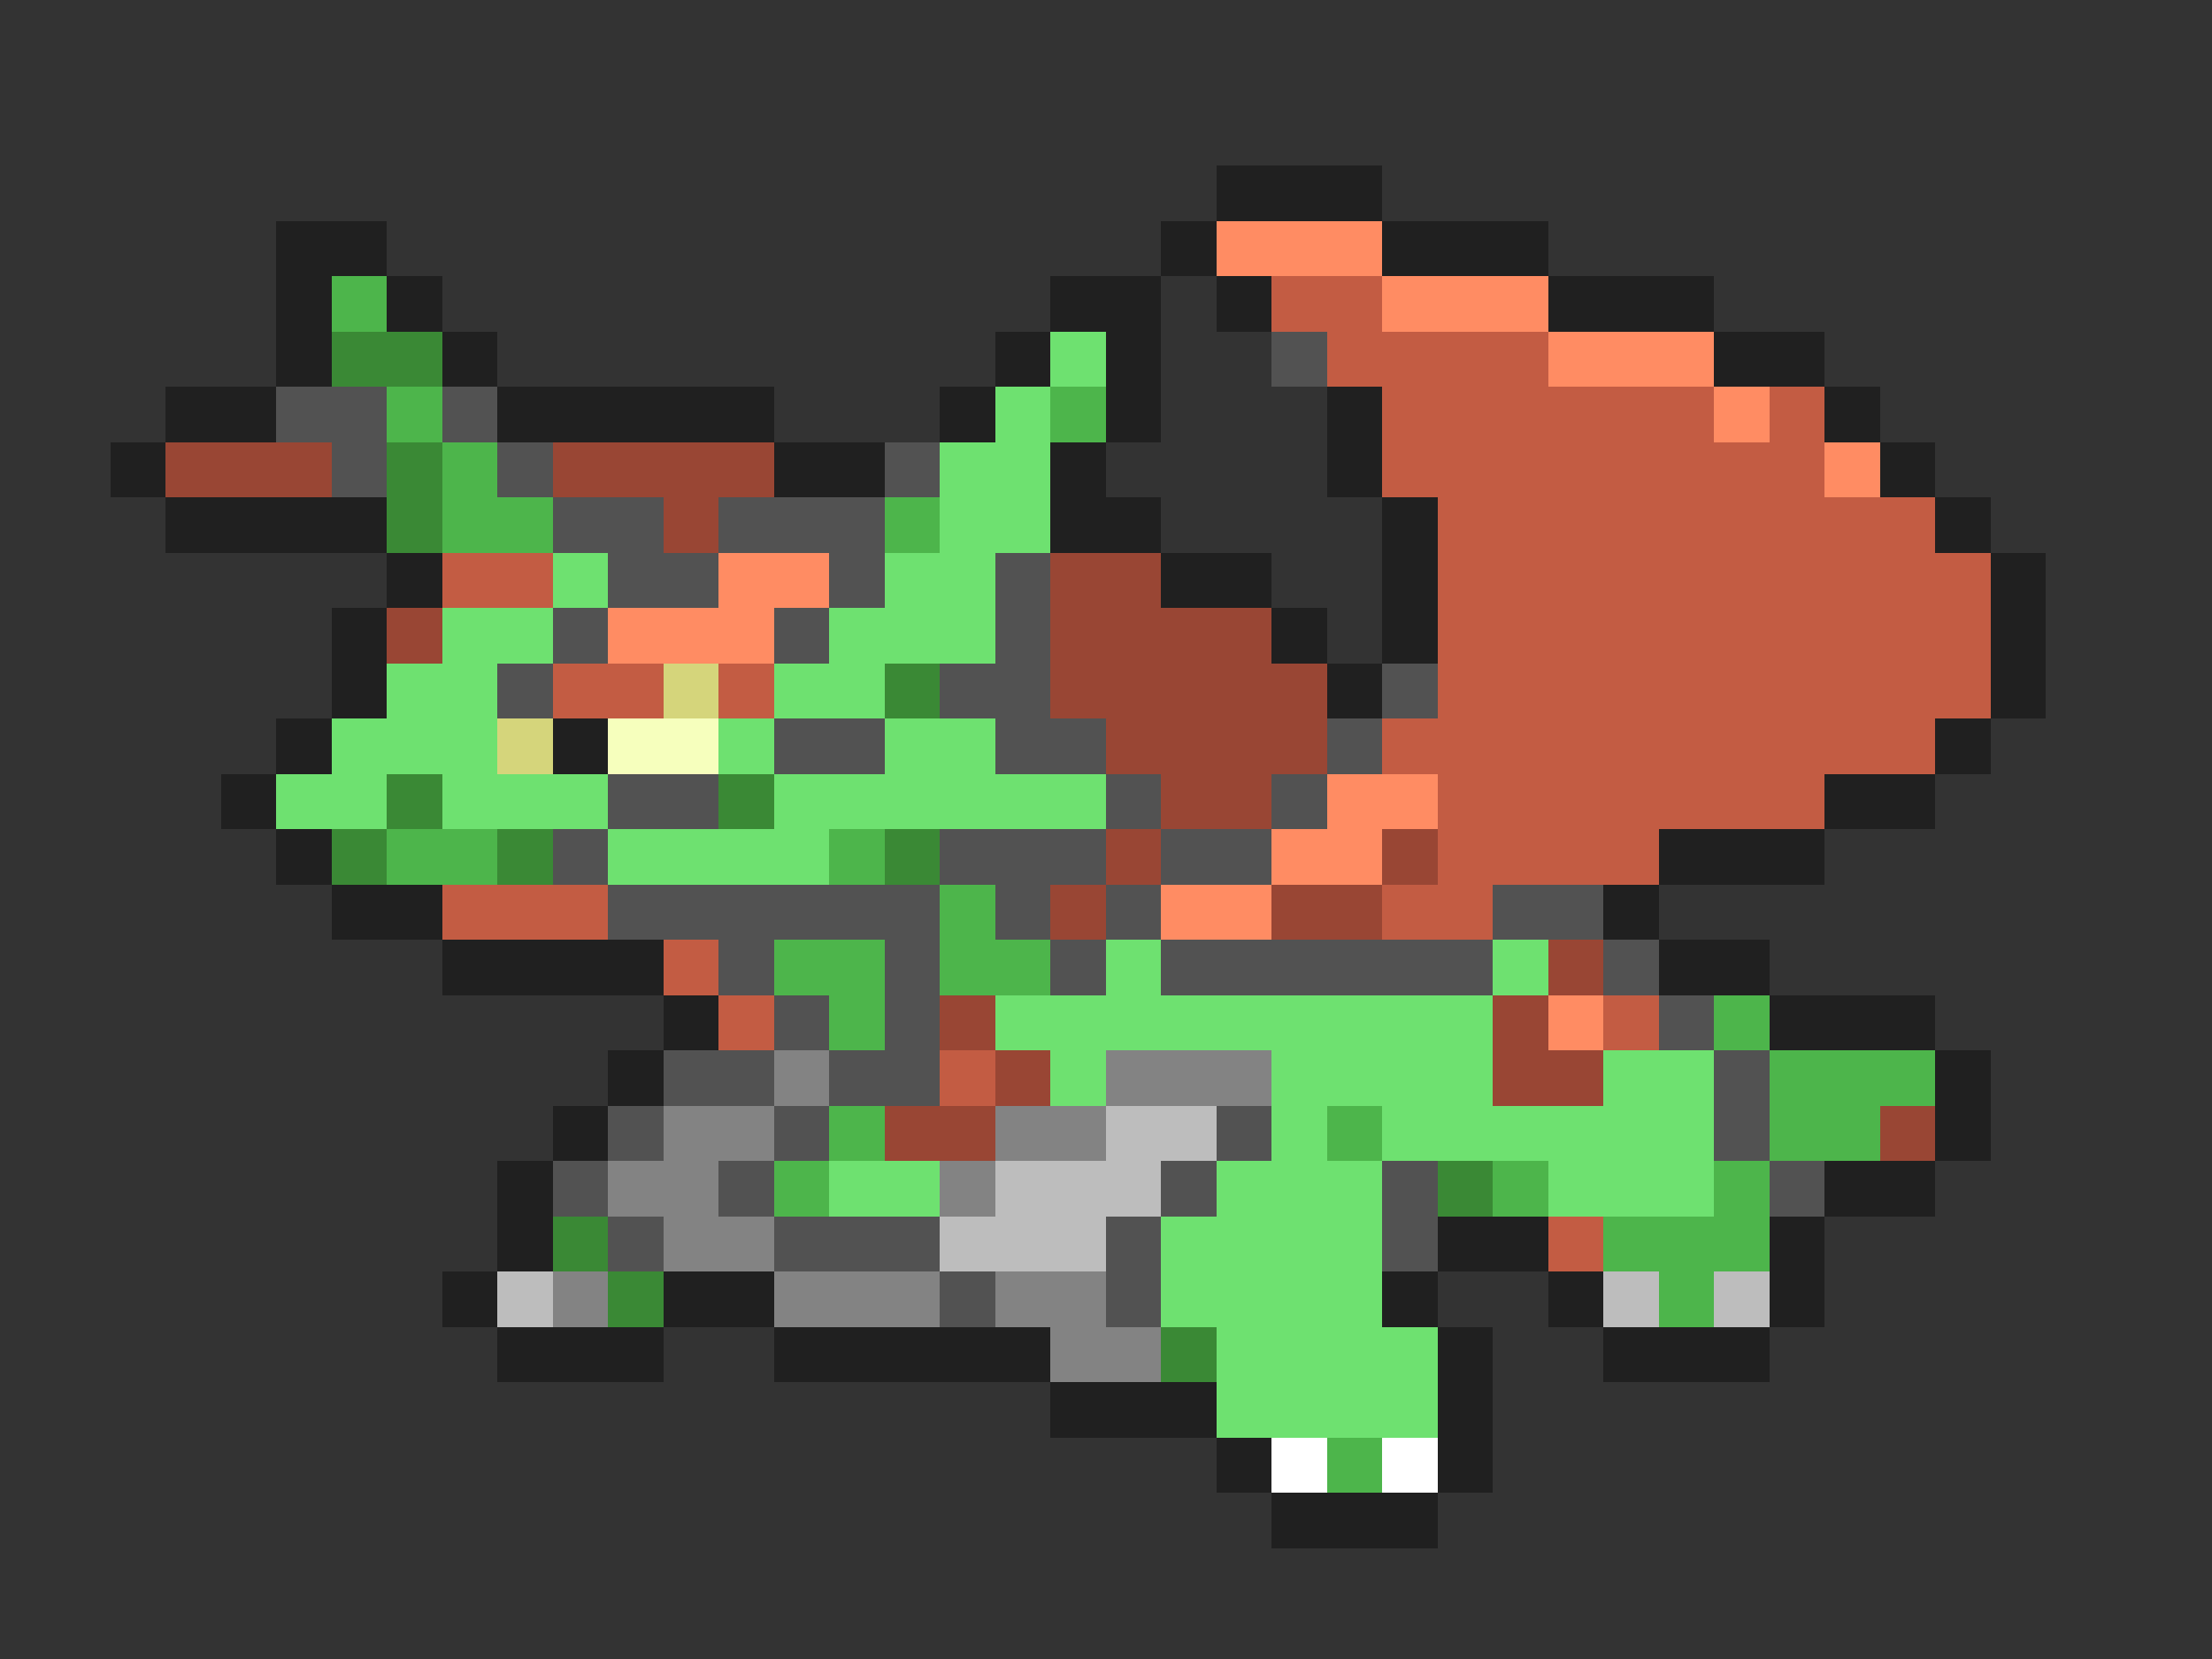 <svg xmlns="http://www.w3.org/2000/svg" viewBox="0 -0.5 40 30" shape-rendering="crispEdges">
<rect x="0" y="-0.5" width="40" height="30" fill="#333333" stroke="none"/>
<path stroke="#202020" d="M22 3h3M5 4h2M21 4h1M25 4h3M5 5h1M7 5h1M19 5h2M22 5h1M28 5h3M5 6h1M8 6h1M18 6h1M20 6h1M31 6h2M3 7h2M9 7h5M17 7h1M20 7h1M24 7h1M33 7h1M2 8h1M14 8h2M19 8h1M24 8h1M34 8h1M3 9h4M19 9h2M25 9h1M35 9h1M7 10h1M21 10h2M25 10h1M36 10h1M6 11h1M23 11h1M25 11h1M36 11h1M6 12h1M24 12h1M36 12h1M5 13h1M10 13h1M35 13h1M4 14h1M33 14h2M5 15h1M30 15h3M6 16h2M29 16h1M8 17h4M30 17h2M12 18h1M32 18h3M11 19h1M35 19h1M10 20h1M35 20h1M9 21h1M33 21h2M9 22h1M26 22h2M32 22h1M8 23h1M12 23h2M25 23h1M28 23h1M32 23h1M9 24h3M14 24h5M26 24h1M29 24h3M19 25h3M26 25h1M22 26h1M26 26h1M23 27h3" />
<path stroke="#ff8c63" d="M22 4h3M25 5h3M28 6h3M31 7h1M33 8h1M13 10h2M11 11h3M24 14h2M23 15h2M21 16h2M28 18h1" />
<path stroke="#4db54b" d="M6 5h1M7 7h1M19 7h1M8 8h1M8 9h2M16 9h1M7 15h2M15 15h1M17 16h1M14 17h2M17 17h2M15 18h1M31 18h1M32 19h3M15 20h1M24 20h1M32 20h2M14 21h1M27 21h1M31 21h1M29 22h3M30 23h1M24 26h1" />
<path stroke="#c35c43" d="M23 5h2M24 6h4M25 7h6M32 7h1M25 8h8M26 9h9M8 10h2M26 10h10M26 11h10M10 12h2M13 12h1M26 12h10M25 13h10M26 14h7M26 15h4M8 16h3M25 16h2M12 17h1M13 18h1M29 18h1M17 19h1M28 22h1" />
<path stroke="#3a8935" d="M6 6h2M7 8h1M7 9h1M16 12h1M7 14h1M13 14h1M6 15h1M9 15h1M16 15h1M26 21h1M10 22h1M11 23h1M21 24h1" />
<path stroke="#6ee170" d="M19 6h1M18 7h1M17 8h2M17 9h2M10 10h1M16 10h2M8 11h2M15 11h3M7 12h2M14 12h2M6 13h3M13 13h1M16 13h2M5 14h2M8 14h3M14 14h6M11 15h4M20 17h1M27 17h1M18 18h9M19 19h1M23 19h4M29 19h2M23 20h1M25 20h6M15 21h2M22 21h3M28 21h3M21 22h4M21 23h4M22 24h4M22 25h4" />
<path stroke="#525252" d="M23 6h1M5 7h2M8 7h1M6 8h1M9 8h1M16 8h1M10 9h2M13 9h3M11 10h2M15 10h1M18 10h1M10 11h1M14 11h1M18 11h1M9 12h1M17 12h2M25 12h1M14 13h2M18 13h2M24 13h1M11 14h2M20 14h1M23 14h1M10 15h1M17 15h3M21 15h2M11 16h6M18 16h1M20 16h1M27 16h2M13 17h1M16 17h1M19 17h1M21 17h6M29 17h1M14 18h1M16 18h1M30 18h1M12 19h2M15 19h2M31 19h1M11 20h1M14 20h1M22 20h1M31 20h1M10 21h1M13 21h1M21 21h1M25 21h1M32 21h1M11 22h1M14 22h3M20 22h1M25 22h1M17 23h1M20 23h1" />
<path stroke="#994634" d="M3 8h3M10 8h4M12 9h1M19 10h2M7 11h1M19 11h4M19 12h5M20 13h4M21 14h2M20 15h1M25 15h1M19 16h1M23 16h2M28 17h1M17 18h1M27 18h1M18 19h1M27 19h2M16 20h2M34 20h1" />
<path stroke="#d5d57b" d="M12 12h1M9 13h1" />
<path stroke="#f6ffbd" d="M11 13h2" />
<path stroke="#838383" d="M14 19h1M20 19h3M12 20h2M18 20h2M11 21h2M17 21h1M12 22h2M10 23h1M14 23h3M18 23h2M19 24h2" />
<path stroke="#bdbdbd" d="M20 20h2M18 21h3M17 22h3M9 23h1M29 23h1M31 23h1" />
<path stroke="#ffffff" d="M23 26h1M25 26h1" />
</svg>